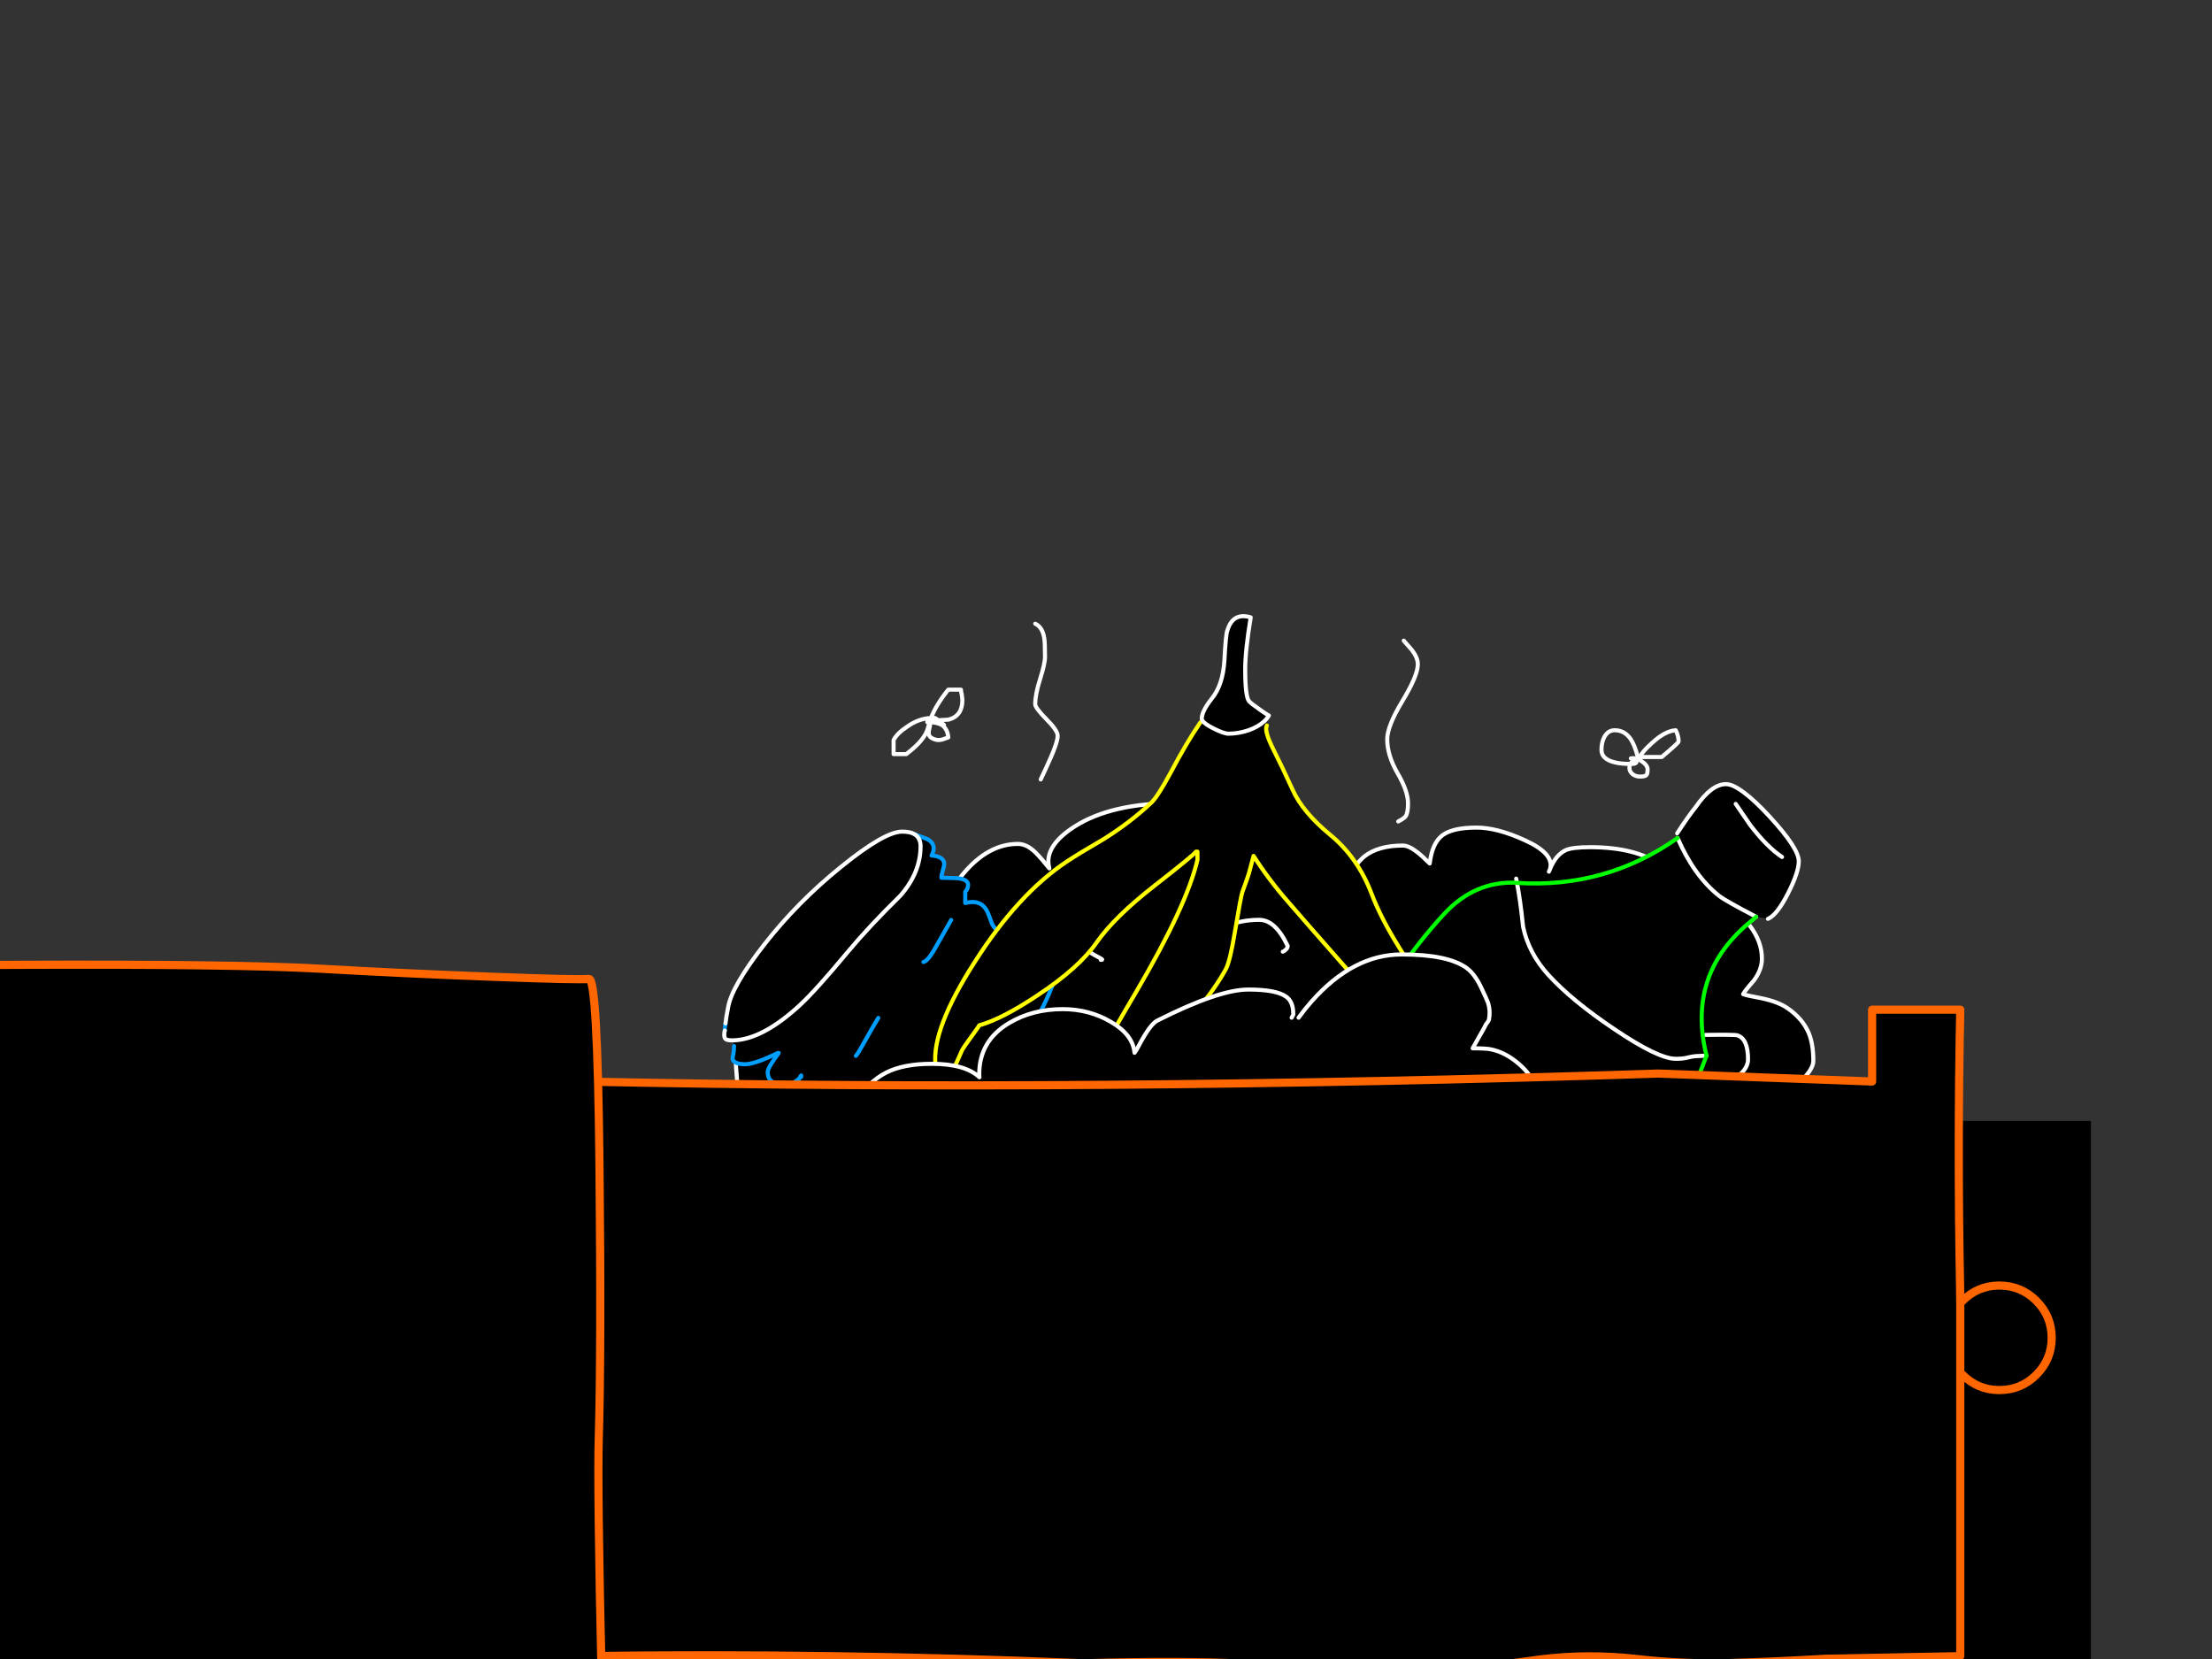 <?xml version="1.0" encoding="utf-8"?>
<svg id="EdithAnim12" image-rendering="inherit" baseProfile="basic" version="1.1" x="0px" y="0px" width="800" height="600" xmlns="http://www.w3.org/2000/svg" xmlns:xlink="http://www.w3.org/1999/xlink">
  <rect width="100%" height="100%" fill="#333333" stroke="none"/>
  <g id="21_GarbageDrawerf114r1" overflow="visible">
    <g id="GarbageDrawerGroupf114r1">
      <g id="Tween-6">
        <path fill="#000" stroke="none" d="M337.223,334.955 Q333.459,332.962 331.54,332.962 322.315,332.962 317.149,344.106 312.869,353.109 312.278,366.91 312.204,367.205 312.131,367.5 311.614,369.124 309.917,370.748 L298.035,370.748 Q297.813,370.821 293.164,371.264 289.769,371.633 288.588,373.404 288.219,373.921 288.146,375.471 288.072,377.242 287.998,377.537 286.227,375.766 277.371,375.766 266.153,375.766 266.153,384.917 266.153,385.729 266.375,388.164 266.522,390.895 266.744,391.707 264.234,392.15 261.725,395.175 258.183,399.308 258.183,405.729 258.183,406.983 258.995,410.231 259.437,412.076 260.249,415.323 260.766,417.611 261.282,418.422 262.832,420.636 266.744,421.227 267.777,421.374 280.175,424.695 296.116,428.312 314.861,430.378 321.946,431.19 369.178,438.275 405.561,443.736 430.58,444.843 456.483,446.024 491.169,448.828 515.45,450.747 536,450.747 555.966,450.747 584.895,445.212 614.711,439.603 623.05,433.92 626.223,431.78 629.397,430.895 632.865,429.935 634.563,428.902 640.762,424.917 642.238,422.703 646.297,416.504 647.183,413.847 647.552,412.74 647.552,409.566 647.552,406.245 646.666,403.958 645.338,401.448 644.6,399.972 L644.6,399.382 Q643.714,398.496 643.714,397.316 643.714,397.242 649.766,392.519 655.817,387.057 655.817,383.736 655.817,377.685 654.194,373.7 651.98,368.386 646.371,364.548 643.124,362.334 637.293,361.08 631.685,360.047 630.43,359.53 631.094,358.275 634.268,354.659 637.22,350.748 637.22,346.689 637.22,340.49 632.792,334.733 627.035,327.353 617.146,327.353 610.578,327.353 605.633,329.124 606.224,328.46 606.666,327.722 607.404,326.32 607.404,323.811 607.404,317.833 600.615,312.888 591.759,306.394 575.08,306.394 L566.372,307.427 Q562.755,309.051 560.615,314.217 560.468,314.733 560.172,315.25 560.468,314.733 560.615,314.217 562.165,308.682 551.316,303.811 541.427,299.309 534.047,299.309 525.339,299.309 521.649,302.114 517.959,304.918 517.073,312.298 514.121,309.346 512.424,308.091 509.472,305.804 507.332,305.804 498.402,305.804 493.383,309.789 490.874,311.781 483.42,321.744 L483.42,321.449 Q482.535,315.324 481.944,312.962 481.059,308.977 479.214,306.984 474.86,302.261 457.886,302.261 454.491,302.261 451.022,304.18 447.554,306.025 444.749,309.346 444.011,308.608 442.461,305.877 440.616,302.63 440.616,302.556 435.967,295.619 432.941,293.184 429.62,290.453 425.266,290.453 402.019,290.453 388.735,298.866 377.296,306.173 379.51,314.069 376.558,310.379 374.713,308.534 371.466,305.213 368.145,305.213 357.296,305.213 348.219,316.209 339.215,327.058 341.134,337.39 340.544,336.652 337.223,334.955 M390.137,342.187 Q392.351,343.22 395.746,345.36 398.108,346.615 398.403,346.836 398.993,347.205 398.108,347.132 398.993,347.205 398.403,346.836 398.108,346.615 395.746,345.36 392.351,343.22 390.137,342.187 386.152,340.342 381.872,340.342 368.145,340.342 360.617,346.836 368.145,340.342 381.872,340.342 386.152,340.342 390.137,342.187 M442.757,335.25 Q448.734,332.667 455.376,332.667 461.28,332.667 465.708,342.113 465.708,342.704 465.192,343.294 464.601,343.958 463.937,344.18 464.601,343.958 465.192,343.294 465.708,342.704 465.708,342.113 461.28,332.667 455.376,332.667 448.734,332.667 442.757,335.25 436.557,337.98 433.532,342.408 436.557,337.98 442.757,335.25 M547.036,329.42 Q547.553,329.42 550.947,333.11 554.268,336.8 554.268,337.39 554.268,344.991 551.39,348.977 549.471,351.633 546.888,352.15 549.471,351.633 551.39,348.977 554.268,344.991 554.268,337.39 554.268,336.8 550.947,333.11 547.553,329.42 547.036,329.42 528.438,329.42 519.73,336.8 528.438,329.42 547.036,329.42 M611.685,346.467 Q614.784,348.829 614.784,357.906 614.784,366.836 607.183,372.666 601.131,377.316 596.777,376.947 601.131,377.316 607.183,372.666 614.784,366.836 614.784,357.906 614.784,348.829 611.685,346.467 608.733,344.18 597.368,344.475 608.733,344.18 611.685,346.467 M616.851,374.29 Q627.404,374.142 628.29,374.438 632.201,375.618 632.201,383.146 632.201,385.655 629.913,388.017 628.437,389.419 624.526,392.002 623.493,392.666 621.722,394.216 620.098,395.544 619.508,395.84 620.098,395.544 621.722,394.216 623.493,392.666 624.526,392.002 628.437,389.419 629.913,388.017 632.201,385.655 632.201,383.146 632.201,375.618 628.29,374.438 627.404,374.142 616.851,374.29Z" test="Tween 6" stroke-width="1.476"/>
        <path id="Layer6_0_1_STROKES" stroke="#FFF" stroke-width="1.476" stroke-linejoin="round" stroke-linecap="round" fill="none" d="M644.6,399.972 Q645.338,401.448 646.666,403.958 647.552,406.245 647.552,409.566 647.552,412.74 647.183,413.847 646.297,416.504 642.238,422.703 640.762,424.917 634.563,428.902 632.865,429.935 629.397,430.895 626.223,431.78 623.05,433.92 614.711,439.603 584.895,445.212 555.966,450.747 536,450.747 515.45,450.747 491.169,448.828 456.483,446.024 430.58,444.843 405.561,443.736 369.178,438.275 321.946,431.19 314.861,430.378 296.116,428.312 280.175,424.695 267.777,421.374 266.744,421.227 262.832,420.636 261.282,418.422 260.766,417.611 260.249,415.323 259.437,412.076 258.995,410.231 258.183,406.983 258.183,405.729 258.183,399.308 261.725,395.175 264.234,392.15 266.744,391.707 266.522,390.895 266.375,388.164 266.153,385.729 266.153,384.917 266.153,375.766 277.371,375.766 286.227,375.766 287.998,377.537 288.072,377.242 288.146,375.471 288.219,373.921 288.588,373.404 289.769,371.633 293.164,371.264 297.813,370.821 298.035,370.748 L309.917,370.748 Q311.614,369.124 312.131,367.5 312.204,367.205 312.278,366.91 312.869,353.109 317.149,344.106 322.315,332.962 331.54,332.962 333.459,332.962 337.223,334.955 340.544,336.652 341.134,337.39 339.215,327.058 348.219,316.209 357.296,305.213 368.145,305.213 371.466,305.213 374.713,308.534 376.558,310.379 379.51,314.069 377.296,306.173 388.735,298.866 402.019,290.453 425.266,290.453 429.62,290.453 432.941,293.184 435.967,295.619 440.616,302.556 440.616,302.63 442.461,305.877 444.011,308.608 444.749,309.346 447.554,306.025 451.022,304.18 454.491,302.261 457.886,302.261 474.86,302.261 479.214,306.984 481.059,308.977 481.944,312.962 482.535,315.324 483.42,321.449 L483.42,321.744 Q490.874,311.781 493.383,309.789 498.402,305.804 507.332,305.804 509.472,305.804 512.424,308.091 514.121,309.346 517.073,312.298 517.959,304.918 521.649,302.114 525.339,299.309 534.047,299.309 541.427,299.309 551.316,303.811 562.165,308.682 560.615,314.217 562.755,309.051 566.372,307.427 568.807,306.394 575.08,306.394 591.759,306.394 600.615,312.888 607.404,317.833 607.404,323.811 607.404,326.32 606.666,327.722 606.224,328.46 605.633,329.124 610.578,327.353 617.146,327.353 627.035,327.353 632.792,334.733 637.22,340.49 637.22,346.689 637.22,350.748 634.268,354.659 631.094,358.275 630.43,359.53 631.685,360.047 637.293,361.08 643.124,362.334 646.371,364.548 651.98,368.386 654.194,373.7 655.817,377.685 655.817,383.736 655.817,387.057 649.766,392.519 643.714,397.242 643.714,397.316 643.714,398.496 644.6,399.382 M360.617,346.836 Q368.145,340.342 381.872,340.342 386.152,340.342 390.137,342.187 392.351,343.22 395.746,345.36 398.108,346.615 398.403,346.836 398.993,347.205 398.108,347.132 M433.532,342.408 Q436.557,337.98 442.757,335.25 448.734,332.667 455.376,332.667 461.28,332.667 465.708,342.113 465.708,342.704 465.192,343.294 464.601,343.958 463.937,344.18 M560.615,314.217 Q560.468,314.733 560.172,315.25 M519.73,336.8 Q528.438,329.42 547.036,329.42 547.553,329.42 550.947,333.11 554.268,336.8 554.268,337.39 554.268,344.991 551.39,348.977 549.471,351.633 546.888,352.15 M597.368,344.475 Q608.733,344.18 611.685,346.467 614.784,348.829 614.784,357.906 614.784,366.836 607.183,372.666 601.131,377.316 596.777,376.947 M616.851,374.29 Q627.404,374.142 628.29,374.438 632.201,375.618 632.201,383.146 632.201,385.655 629.913,388.017 628.437,389.419 624.526,392.002 623.493,392.666 621.722,394.216 620.098,395.544 619.508,395.84" test="Tween 6"/>
      </g>
      <g id="Tween-5">
        <g id="Tin-can-Rubbish">
          <path fill="#000" stroke="none" d="M306.583,344.305 Q294.996,358.253 289.314,363.493 275.808,375.965 265.181,376.26 L265.476,378.327 Q265.476,379.729 265.255,381.057 264.96,382.386 264.96,382.829 264.96,383.862 266.436,384.452 267.69,384.895 269.462,384.895 273.004,384.895 281.27,380.836 L281.639,380.836 Q277.653,386.15 277.653,387.699 277.653,392.054 282.893,392.054 286.067,392.054 286.509,391.906 286.952,391.685 289.019,390.135 289.388,389.323 289.757,388.954 L289.757,389.471 Q289.314,389.766 289.019,390.135 288.502,390.947 287.838,392.275 286.214,395.744 286.214,398.253 286.214,402.164 291.897,404.083 296.989,405.78 295.365,411.242 300.679,411.463 302.155,413.456 302.524,413.972 302.893,414.932 L302.893,415.005 Q316.251,409.618 322.007,405.411 327.542,401.279 329.83,395.522 327.542,401.279 322.007,405.411 316.251,409.618 302.893,415.005 303.41,416.481 304,418.917 304.664,420.614 307.985,423.197 310.125,424.968 309.018,428.511 L314.111,428.511 Q334.701,420.024 356.619,394.12 377.874,369.102 383.04,348.881 L383.04,344.305 Q379.645,343.567 375.438,344.305 L372.413,344.305 Q373.889,340.91 369.756,339.213 364.073,337.737 361.343,336.777 359.793,336.187 358.76,334.047 357.8,331.316 357.21,329.988 354.996,325.043 349.092,326.593 L349.092,322.534 Q350.125,321.501 350.125,320.025 350.125,317.958 346.066,317.589 341.49,317.516 340.457,317.442 340.457,316.704 340.974,314.859 341.49,313.088 341.49,312.497 341.49,309.767 336.915,309.398 338.981,305.634 335.586,303.567 332.634,302.46 330.789,301.722 332.93,303.051 332.93,306.077 332.93,315.597 325.623,323.936 314.406,334.932 306.583,344.305 M337.8,343.641 Q335.439,347.626 333.963,347.921 335.439,347.626 337.8,343.641 339.276,341.058 344,332.718 339.276,341.058 337.8,343.641 M367.025,355.08 Q364.221,359.36 360.826,360.541 364.221,359.36 367.025,355.08 369.903,350.652 371.379,344.305 369.903,350.652 367.025,355.08 M317.653,368.142 Q315.734,371.242 312.487,377.072 310.273,381.131 309.535,381.869 310.273,381.131 312.487,377.072 315.734,371.242 317.653,368.142 M276.546,341.427 Q264.665,356.63 263.336,364.305 262.598,368.069 262.377,370.135 262.008,372.275 262.155,372.718 262.082,372.939 262.008,373.161 261.934,373.751 261.934,374.194 261.934,375.375 262.377,375.744 262.967,376.26 264.665,376.26 264.886,376.26 265.181,376.26 275.808,375.965 289.314,363.493 294.996,358.253 306.583,344.305 314.406,334.932 325.623,323.936 332.93,315.597 332.93,306.077 332.93,303.051 330.789,301.722 329.904,301.206 328.797,300.984 327.69,300.763 326.288,300.763 319.867,300.763 304.148,313.53 288.428,326.224 276.546,341.427Z" test="Tin can Rubbish" stroke-width="1.476"/>
          <path id="Layer9_0_1_STROKES" stroke="#009EFF" stroke-width="1.476" stroke-linejoin="round" stroke-linecap="round" fill="none" d="M262.377,370.135 Q262.008,372.275 262.155,372.718 M330.789,301.722 Q332.634,302.46 335.586,303.567 338.981,305.634 336.915,309.398 341.49,309.767 341.49,312.497 341.49,313.088 340.974,314.859 340.457,316.704 340.457,317.442 341.49,317.516 346.066,317.589 350.125,317.958 350.125,320.025 350.125,321.501 349.092,322.534 L349.092,326.593 Q354.996,325.043 357.21,329.988 357.8,331.316 358.76,334.047 359.793,336.187 361.343,336.777 364.073,337.737 369.756,339.213 373.889,340.91 372.413,344.305 L375.438,344.305 Q379.645,343.567 383.04,344.305 L383.04,348.881 Q377.874,369.102 356.619,394.12 334.701,420.024 314.111,428.511 L309.018,428.511 Q310.125,424.968 307.985,423.197 304.664,420.614 304,418.917 303.41,416.481 302.893,415.005 L302.893,414.932 Q302.524,413.972 302.155,413.456 300.679,411.463 295.365,411.242 296.989,405.78 291.897,404.083 286.214,402.164 286.214,398.253 286.214,395.744 287.838,392.275 288.502,390.947 289.019,390.135 286.952,391.685 286.509,391.906 286.067,392.054 282.893,392.054 277.653,392.054 277.653,387.699 277.653,386.15 281.639,380.836 L281.27,380.836 Q273.004,384.895 269.462,384.895 267.69,384.895 266.436,384.452 264.96,383.862 264.96,382.829 264.96,382.386 265.255,381.057 265.476,379.729 265.476,378.327 M344,332.718 Q339.276,341.058 337.8,343.641 335.439,347.626 333.963,347.921 M371.379,344.305 Q369.903,350.652 367.025,355.08 364.221,359.36 360.826,360.541 M317.653,368.142 Q315.734,371.242 312.487,377.072 310.273,381.131 309.535,381.869 M289.019,390.135 Q289.314,389.766 289.757,389.471 L289.757,388.954 Q289.388,389.323 289.019,390.135Z M302.893,415.005 Q316.251,409.618 322.007,405.411 327.542,401.279 329.83,395.522" test="Tin can Rubbish"/>
          <path id="Layer9_0_2_STROKES" stroke="#FFF" stroke-width="1.476" stroke-linejoin="round" stroke-linecap="round" fill="none" d="M330.789,301.722 Q329.904,301.206 328.797,300.984 327.69,300.763 326.288,300.763 319.867,300.763 304.148,313.53 288.428,326.224 276.546,341.427 264.665,356.63 263.336,364.305 262.598,368.069 262.377,370.135 M262.155,372.718 Q262.082,372.939 262.008,373.161 261.934,373.751 261.934,374.194 261.934,375.375 262.377,375.744 262.967,376.26 264.665,376.26 264.886,376.26 265.181,376.26 275.808,375.965 289.314,363.493 294.996,358.253 306.583,344.305 314.406,334.932 325.623,323.936 332.93,315.597 332.93,306.077 332.93,303.051 330.789,301.722" test="Tin can Rubbish"/>
        </g>
        <g id="Bottle">
          <path fill="#000" stroke="none" d="M592.619,420.421 Q590.332,420.126 582.214,418.429 575.129,416.879 571.144,416.953 563.764,417.026 552.915,410.753 542.214,404.628 532.251,394.813 525.166,387.802 518.893,377.248 513.875,367.728 513.358,366.99 510.923,363.595 509.004,360.053 505.683,354.149 505.904,351.271 489.152,374.665 470.185,396.141 449.743,419.167 434.614,445.735 420.665,470.236 444.429,487.21 469.152,504.848 497.27,515.033 512.842,520.789 525.314,508.022 546.568,486.251 563.468,460.273 576.752,439.757 592.25,420.864 L592.619,420.421 M548.635,319.315 Q548.487,319.241 548.339,319.241 533.284,318.651 522.362,330.459 513.358,340.201 505.904,351.271 505.683,354.149 509.004,360.053 510.923,363.595 513.358,366.99 513.875,367.728 518.893,377.248 525.166,387.802 532.251,394.813 542.214,404.628 552.915,410.753 563.764,417.026 571.144,416.953 575.129,416.879 582.214,418.429 590.332,420.126 592.619,420.421 609.003,404.554 616.604,383.3 616.9,382.562 617.195,381.824 616.457,381.75 616.162,381.824 614.021,381.898 613.21,381.971 612.103,382.045 610.331,382.488 608.634,382.931 606.051,382.931 599.704,382.931 583.763,372.156 568.487,361.898 559.926,352.525 552.841,344.702 550.849,335.182 549.815,325.293 548.635,319.315 M621.697,323.965 Q612.693,316.806 606.715,303.079 580.664,321.382 548.635,319.315 549.815,325.293 550.849,335.182 552.841,344.702 559.926,352.525 568.487,361.898 583.763,372.156 599.704,382.931 606.051,382.931 608.634,382.931 610.331,382.488 612.103,382.045 613.21,381.971 614.021,381.898 616.162,381.824 616.457,381.75 617.195,381.824 609.741,351.935 633.8,332.747 634.464,332.23 635.128,331.566 623.911,325.736 621.697,323.965 M606.568,301.382 L606.715,303.079 Q612.693,316.806 621.697,323.965 623.911,325.736 635.128,331.566 L639.409,332.304 Q642.656,330.976 646.715,323.005 650.552,315.404 650.552,311.492 650.552,306.769 639.925,295.256 634.833,289.721 630.995,286.843 626.789,283.596 624.206,283.596 619,283.596 613.283,291.862 610.7,295.035 606.568,301.382 M628.265,291.493 Q627.822,290.828 627.748,290.755 627.822,290.828 628.265,291.493 629.372,293.042 632.914,298.282 639.04,306.326 644.501,309.943 639.04,306.326 632.914,298.282 629.372,293.042 628.265,291.493Z" test="Bottle" stroke-width="1.476"/>
          <path id="Layer10_0_1_STROKES" stroke="#FFF" stroke-width="1.476" stroke-linejoin="round" stroke-linecap="round" fill="none" d="M606.715,303.079 Q612.693,316.806 621.697,323.965 623.911,325.736 635.128,331.566 M639.409,332.304 Q642.656,330.976 646.715,323.005 650.552,315.404 650.552,311.492 650.552,306.769 639.925,295.256 634.833,289.721 630.995,286.843 626.789,283.596 624.206,283.596 619,283.596 613.283,291.862 610.7,295.035 606.568,301.382 M644.501,309.943 Q639.04,306.326 632.914,298.282 629.372,293.042 628.265,291.493 627.822,290.828 627.748,290.755 M505.904,351.271 Q505.683,354.149 509.004,360.053 510.923,363.595 513.358,366.99 513.875,367.728 518.893,377.248 525.166,387.802 532.251,394.813 542.214,404.628 552.915,410.753 563.764,417.026 571.144,416.953 575.129,416.879 582.214,418.429 590.332,420.126 592.619,420.421 M617.195,381.824 Q616.457,381.75 616.162,381.824 614.021,381.898 613.21,381.971 612.103,382.045 610.331,382.488 608.634,382.931 606.051,382.931 599.704,382.931 583.763,372.156 568.487,361.898 559.926,352.525 552.841,344.702 550.849,335.182 549.815,325.293 548.635,319.315 548.487,318.503 548.339,317.765 M592.619,420.421 Q592.915,420.495 593.062,420.495 593.062,420.716 592.25,420.864" test="Bottle"/>
          <path id="Layer10_0_2_STROKES" stroke="#0F0" stroke-width="1.476" stroke-linejoin="round" stroke-linecap="round" fill="none" d="M548.635,319.315 Q548.487,319.241 548.339,319.241 533.284,318.651 522.362,330.459 513.358,340.201 505.904,351.271 M592.619,420.421 Q609.003,404.554 616.604,383.3 616.9,382.562 617.195,381.824 609.741,351.935 633.8,332.747 634.464,332.23 635.128,331.566 M606.715,303.079 Q580.664,321.382 548.635,319.315 M592.25,420.864 Q576.752,439.757 563.468,460.273 546.568,486.251 525.314,508.022 512.842,520.789 497.27,515.033 469.152,504.848 444.429,487.21 420.665,470.236 434.614,445.735 449.743,419.167 470.185,396.141 489.152,374.665 505.904,351.271 M592.25,420.864 L592.619,420.421" test="Bottle"/>
        </g>
        <g id="Banana">
          <path fill="#000" stroke="none" d="M434.847,260.552 L434.109,261.29 Q429.238,268.375 423.334,279.519 418.758,288.006 416.471,290.22 408.869,297.378 399.349,303.356 389.755,308.965 385.991,311.474 368.279,323.208 352.56,347.858 336.988,372.138 338.316,384.979 L338.316,391.326 Q338.464,391.547 339.276,391.547 342.08,391.547 344.516,387.193 345.844,384.758 347.91,379.887 348.722,378.411 352.191,373.688 353.962,371.252 354.183,370.809 362.449,368.522 375.364,359.887 390.198,350.072 396.618,340.847 403.113,331.548 417.725,320.183 431.821,309.186 432.559,308.006 L433.076,308.006 433.076,310.958 Q429.238,327.489 411.009,358.559 401.489,374.721 399.201,379.223 393.888,389.259 393.593,394.13 394.035,394.13 395.511,394.425 396.914,394.647 397.578,394.647 403.26,394.647 419.275,379.592 435.954,363.946 443.334,350.514 444.884,347.636 446.729,336.419 448.721,324.389 449.312,322.618 451.23,317.452 451.673,315.902 452.264,313.541 453.371,309.555 458.979,318.338 465.99,326.308 470.861,331.991 489.828,353.54 498.389,363.577 502.521,384.905 505.031,397.894 505.031,406.233 511.525,406.307 515.363,397.746 518.757,389.997 518.757,378.411 518.757,367.415 514.92,358.337 513.001,353.835 505.99,342.618 499.422,332.064 496.101,323.356 491.082,310.146 481.119,301.954 471.083,293.688 467.466,285.57 463.776,277.452 460.455,270.884 457.134,264.242 458.168,262.397 L456.987,261.069 Q454.92,262.914 451.599,264.095 447.836,265.349 444.293,265.349 442.596,265.349 438.684,263.357 435.511,261.733 434.847,260.552 M452.337,223.283 Q445.917,221.364 443.924,227.933 443.334,229 442.817,239.003 442.227,247.785 438.315,252.582 434.625,257.231 434.625,259.962 434.625,260.257 434.847,260.552 435.511,261.733 438.684,263.357 442.596,265.349 444.293,265.349 447.836,265.349 451.599,264.095 454.92,262.914 456.987,261.069 458.168,260.036 458.906,258.781 458.463,258.486 458.02,258.264 456.323,257.157 455.142,256.272 452.559,254.501 451.747,253.615 450.345,251.991 450.345,242.028 450.345,235.386 452.337,223.283Z" test="Banana" stroke-width="1.476"/>
          <path id="Layer11_0_1_STROKES" stroke="#FF0" stroke-width="1.476" stroke-linejoin="round" stroke-linecap="round" fill="none" d="M458.168,262.397 Q457.134,264.242 460.455,270.884 463.776,277.452 467.466,285.57 471.083,293.688 481.119,301.954 491.082,310.146 496.101,323.356 499.422,332.064 505.99,342.618 513.001,353.835 514.92,358.337 518.757,367.415 518.757,378.411 518.757,389.997 515.363,397.746 511.525,406.307 505.031,406.233 505.031,397.894 502.521,384.905 498.389,363.577 489.828,353.54 470.861,331.991 465.99,326.308 458.979,318.338 453.371,309.555 452.264,313.541 451.673,315.902 451.23,317.452 449.312,322.618 448.721,324.389 446.729,336.419 444.884,347.636 443.334,350.514 435.954,363.946 419.275,379.592 403.26,394.647 397.578,394.647 396.914,394.647 395.511,394.425 394.035,394.13 393.593,394.13 393.888,389.259 399.201,379.223 401.489,374.721 411.009,358.559 429.238,327.489 433.076,310.958 L433.076,308.006 432.559,308.006 Q431.821,309.186 417.725,320.183 403.113,331.548 396.618,340.847 390.198,350.072 375.364,359.887 362.449,368.522 354.183,370.809 353.962,371.252 352.191,373.688 348.722,378.411 347.91,379.887 345.844,384.758 344.516,387.193 342.08,391.547 339.276,391.547 338.464,391.547 338.316,391.326 L338.316,384.979 Q336.988,372.138 352.56,347.858 368.279,323.208 385.991,311.474 389.755,308.965 399.349,303.356 408.869,297.378 416.471,290.22 418.758,288.006 423.334,279.519 429.238,268.375 434.109,261.29" test="Banana"/>
          <path id="Layer11_0_2_STROKES" stroke="#FFF" stroke-width="1.476" stroke-linejoin="round" stroke-linecap="round" fill="none" d="M434.847,260.552 Q434.625,260.257 434.625,259.962 434.625,257.231 438.315,252.582 442.227,247.785 442.817,239.003 443.334,229 443.924,227.933 445.917,221.364 452.337,223.283 450.345,235.386 450.345,242.028 450.345,251.991 451.747,253.615 452.559,254.501 455.142,256.272 456.323,257.157 458.02,258.264 458.463,258.486 458.906,258.781 458.168,260.036 456.987,261.069 M434.847,260.552 Q435.511,261.733 438.684,263.357 442.596,265.349 444.293,265.349 447.836,265.349 451.599,264.095 454.92,262.914 456.987,261.069" test="Banana"/>
        </g>
      </g>
      <g id="Tween-4">
        <path id="Layer5_0_1_STROKES" stroke="#FFF" stroke-width="1.476" stroke-linejoin="round" stroke-linecap="round" fill="none" d="M567.58,402.706 Q567.58,396.949 576.214,392.447" test="Tween 4"/>
        <g id="Garbage">
          <path fill="#000" stroke="none" d="M469.647,368.065 L467.728,366.958 Q467.581,367.254 467.138,368.065 467.581,367.254 467.728,366.958 467.728,366.811 467.728,366.737 467.728,362.235 465.145,360.464 461.603,357.881 451.492,357.881 440.791,357.881 418.577,369.099 415.994,370.353 411.788,378.324 411.124,379.652 410.312,380.759 409.721,374.191 401.825,369.615 394.002,364.966 384.334,364.966 373.338,364.966 364.851,370.058 354.15,376.479 354.15,388.508 354.15,389.098 354.224,389.615 349.058,384.744 336.955,384.744 326.77,384.744 320.497,387.918 313.855,391.312 308.025,399.947 303.449,406.663 302.785,411.829 302.416,414.559 302.933,417.659 300.276,411.534 298.062,408.655 294.151,403.489 285.221,403.489 276.808,403.489 271.051,408.582 265.442,413.674 265.442,420.98 265.442,422.308 266.254,433.083 264.114,436.921 262.859,441.054 260.867,449.245 260.867,456.921 260.867,463.932 265.959,468.36 270.608,472.419 276.586,472.419 278.8,472.419 286.402,471.164 293.929,469.909 298.874,469.909 304.778,469.909 319.759,474.19 334.667,478.47 350.091,478.47 354.593,478.47 390.607,475.223 432.083,471.902 463.669,471.902 470.754,471.828 476.141,471.902 L494.37,472.861 495.108,472.492 Q495.92,472.197 496.584,472.123 500.938,471.902 504.776,469.762 507.654,468.876 509.499,468.064 521.012,463.046 523.447,462.825 L523.964,462.825 Q523.964,462.603 558.428,472.271 596.288,482.086 611.712,482.086 629.424,482.086 637.985,473.009 642.339,468.507 643.077,463.784 643.077,461.422 642.929,461.201 642.856,461.053 642.708,460.906 642.118,460.389 640.568,460.242 642.118,460.389 642.708,460.906 L643.077,460.242 Q645.439,458.766 652.966,456.035 659.313,452.714 659.313,446.589 659.313,442.751 654.737,441.496 L655.254,441.496 Q657.616,439.209 663.815,434.338 668.907,429.615 668.907,424.744 668.907,420.611 666.398,415.666 663.224,409.541 658.575,409.541 650.9,411.386 648.169,411.607 651.712,408.582 651.712,407.032 651.564,404.523 650.162,402.161 647.505,397.512 641.527,397.512 629.793,397.512 624.848,399.209 619.978,400.906 612.155,407.548 610.531,399.135 604.996,393.748 599.24,388.287 591.638,388.287 583.963,388.287 576.214,392.419 L567.58,402.678 Q567.58,404.006 568.539,412.124 567.875,411.755 566.251,411.386 564.701,411.091 563.742,411.091 560.2,411.091 555.993,415.15 554.443,416.7 552.377,420.242 550.458,423.637 549.794,425.777 549.646,426.441 549.499,427.179 548.834,429.836 546.62,431.607 545.956,432.124 545.144,432.419 544.849,432.198 544.628,431.976 540.495,427.917 539.388,422.308 538.798,420.537 537.617,418.618 535.477,415.002 532.082,411.607 540.2,412.493 547.137,409.91 554.886,407.032 555.845,400.98 555.993,400.095 555.993,399.135 555.993,395.298 555.329,393.231 553.927,388.729 549.277,384.744 544.406,380.538 539.167,379.504 537.469,379.135 532.598,379.135 532.672,378.988 536.731,371.829 537.1,371.165 537.395,370.501 L538.06,369.615 Q538.429,369.099 538.502,368.73 539.093,365.704 538.207,362.752 537.691,361.35 535.624,356.995 533.263,352.125 530.384,350.058 523.595,345.187 506.916,345.187 489.425,345.187 474.37,362.161 472.009,364.818 469.647,368.065 M509.13,402.456 Q508.835,403.194 508.244,404.375 508.835,403.194 509.13,402.456 509.72,401.128 509.72,400.095 509.72,394.043 504.407,394.043 501.75,394.043 499.093,394.781 493.78,396.331 493.484,400.242 493.78,396.331 499.093,394.781 501.75,394.043 504.407,394.043 509.72,394.043 509.72,400.095 509.72,401.128 509.13,402.456 M618.059,430.648 Q621.896,433.157 621.896,437.142 621.896,433.157 618.059,430.648 614.885,428.581 611.417,428.581 606.546,428.581 603.815,430.279 600.937,431.976 600.937,435.076 600.937,431.976 603.815,430.279 606.546,428.581 611.417,428.581 614.885,428.581 618.059,430.648 M389.869,407.548 Q394.15,409.836 395.183,412.641 394.15,409.836 389.869,407.548 385.884,405.482 382.784,405.482 378.799,405.482 375.921,408.065 371.936,411.755 371.936,419.725 371.936,420.906 372.157,421.57 372.6,422.751 373.928,424.744 372.6,422.751 372.157,421.57 371.936,420.906 371.936,419.725 371.936,411.755 375.921,408.065 378.799,405.482 382.784,405.482 385.884,405.482 389.869,407.548 M449.942,400.98 Q450.976,402.751 450.976,407.327 450.976,415.593 444.481,421.275 437.47,427.327 426.622,426.81 437.47,427.327 444.481,421.275 450.976,415.593 450.976,407.327 450.976,402.751 449.942,400.98 448.762,398.914 445.441,398.914 444.776,398.914 443.817,399.209 442.415,399.652 440.865,399.947 442.415,399.652 443.817,399.209 444.776,398.914 445.441,398.914 448.762,398.914 449.942,400.98Z" test="Garbage" stroke-width="1.476"/>
          <path id="Layer7_0_1_STROKES" stroke="#FFF" stroke-width="1.476" stroke-linejoin="round" stroke-linecap="round" fill="none" d="M467.728,366.958 Q467.581,367.254 467.138,368.065 M642.708,460.906 Q642.856,461.053 642.929,461.201 643.077,461.422 643.077,463.784 642.339,468.507 637.985,473.009 629.424,482.086 611.712,482.086 596.288,482.086 558.428,472.271 523.964,462.603 523.964,462.825 L523.447,462.825 Q521.012,463.046 509.499,468.064 507.654,468.876 504.776,469.762 500.938,471.902 496.584,472.123 495.92,472.197 495.108,472.492 L494.37,472.861 476.141,471.902 Q470.754,471.828 463.669,471.902 432.083,471.902 390.607,475.223 354.593,478.47 350.091,478.47 334.667,478.47 319.759,474.19 304.778,469.909 298.874,469.909 293.929,469.909 286.402,471.164 278.8,472.419 276.586,472.419 270.608,472.419 265.959,468.36 260.867,463.932 260.867,456.921 260.867,449.245 262.859,441.054 264.114,436.921 266.254,433.083 265.442,422.308 265.442,420.98 265.442,413.674 271.051,408.582 276.808,403.489 285.221,403.489 294.151,403.489 298.062,408.655 300.276,411.534 302.933,417.659 302.416,414.559 302.785,411.829 303.449,406.663 308.025,399.947 313.855,391.312 320.497,387.918 326.77,384.744 336.955,384.744 349.058,384.744 354.224,389.615 354.15,389.098 354.15,388.508 354.15,376.479 364.851,370.058 373.338,364.966 384.334,364.966 394.002,364.966 401.825,369.615 409.721,374.191 410.312,380.759 411.124,379.652 411.788,378.324 415.994,370.353 418.577,369.099 440.791,357.881 451.492,357.881 461.603,357.881 465.145,360.464 467.728,362.235 467.728,366.737 467.728,366.811 467.728,366.958 M469.647,368.065 Q472.009,364.818 474.37,362.161 489.425,345.187 506.916,345.187 523.595,345.187 530.384,350.058 533.263,352.125 535.624,356.995 537.691,361.35 538.207,362.752 539.093,365.704 538.502,368.73 538.429,369.099 538.06,369.615 L537.395,370.501 Q537.1,371.165 536.731,371.829 532.672,378.988 532.598,379.135 537.469,379.135 539.167,379.504 544.406,380.538 549.277,384.744 553.927,388.729 555.329,393.231 555.993,395.298 555.993,399.135 555.993,400.095 555.845,400.98 554.886,407.032 547.137,409.91 540.2,412.493 532.082,411.607 535.477,415.002 537.617,418.618 538.798,420.537 539.388,422.308 540.495,427.917 544.628,431.976 544.849,432.198 545.144,432.419 545.956,432.124 546.62,431.607 548.834,429.836 549.499,427.179 549.646,426.441 549.794,425.777 550.458,423.637 552.377,420.242 554.443,416.7 555.993,415.15 560.2,411.091 563.742,411.091 564.701,411.091 566.251,411.386 567.875,411.755 568.539,412.124 567.58,404.006 567.58,402.678 M576.214,392.419 Q583.963,388.287 591.638,388.287 599.24,388.287 604.996,393.748 610.531,399.135 612.155,407.548 619.978,400.906 624.848,399.209 629.793,397.512 641.527,397.512 647.505,397.512 650.162,402.161 651.564,404.523 651.712,407.032 651.712,408.582 648.169,411.607 650.9,411.386 658.575,409.541 663.224,409.541 666.398,415.666 668.907,420.611 668.907,424.744 668.907,429.615 663.815,434.338 657.616,439.209 655.254,441.496 L654.737,441.496 Q659.313,442.751 659.313,446.589 659.313,452.714 652.966,456.035 645.439,458.766 643.077,460.242 M640.568,460.242 Q642.118,460.389 642.708,460.906 M493.484,400.242 Q493.78,396.331 499.093,394.781 501.75,394.043 504.407,394.043 509.72,394.043 509.72,400.095 509.72,401.128 509.13,402.456 508.835,403.194 508.244,404.375 M600.937,435.076 Q600.937,431.976 603.815,430.279 606.546,428.581 611.417,428.581 614.885,428.581 618.059,430.648 621.896,433.157 621.896,437.142 M373.928,424.744 Q372.6,422.751 372.157,421.57 371.936,420.906 371.936,419.725 371.936,411.755 375.921,408.065 378.799,405.482 382.784,405.482 385.884,405.482 389.869,407.548 394.15,409.836 395.183,412.641 M440.865,399.947 Q442.415,399.652 443.817,399.209 444.776,398.914 445.441,398.914 448.762,398.914 449.942,400.98 450.976,402.751 450.976,407.327 450.976,415.593 444.481,421.275 437.47,427.327 426.622,426.81" test="Garbage"/>
        </g>
        <g id="GarbageCloud">
          <path id="Layer8_0_1_STROKES" stroke="#FFF" stroke-width="1.476" stroke-linejoin="round" stroke-linecap="round" fill="none" d="M505.69,297.093 Q507.904,295.912 508.347,295.248 509.232,293.993 509.232,290.525 509.232,286.171 505.469,279.676 501.705,273.182 501.705,267.352 501.705,262.628 507.24,253.477 512.775,244.326 512.775,240.267 512.775,237.905 510.708,235.175 510.413,234.806 507.683,231.706 M593.069,273.772 Q593.955,271.853 597.497,268.68 602.22,264.326 606.058,264.104 607.091,266.171 607.091,268.163 607.091,268.68 601,273.772 L593.069,273.772 Q592.922,274.067 592.7,274.732 593.217,274.953 593.733,275.322 595.874,276.724 595.874,278.274 595.874,279.898 595.431,280.34 594.914,280.857 593.143,280.857 591.519,280.857 590.339,279.898 589.305,278.938 589.305,277.757 589.305,276.872 589.674,276.281 586.28,276.281 584.213,275.765 579.195,274.658 579.195,271.189 579.195,268.606 580.154,266.687 581.483,264.104 583.992,264.104 587.534,264.104 589.748,267.278 591.224,269.492 592.331,273.772 L593.069,273.772Z M589.674,276.281 L589.748,276.281 Q590.781,276.281 591.077,276.208 591.446,276.134 591.815,275.765 L591.815,274.732 Q590.855,275.101 590.339,275.47 589.896,275.765 589.674,276.281Z M592.7,274.732 Q591.15,273.994 589.822,274.289 M336.171,261.152 Q336.393,260.414 336.688,259.676 332.334,259.824 328.127,262.776 324.437,265.211 323.183,267.647 L323.183,272.739 327.758,272.739 Q334.695,267.499 335.655,263.071 335.876,262.112 336.171,261.152 335.802,261.152 335.36,261.152 M341.411,262.186 Q340.157,261.079 339.345,260.488 337.352,260.562 336.909,260.636 M339.345,260.488 Q338.681,259.972 338.312,259.75 338.09,259.603 337.426,259.603 337.057,259.603 336.688,259.676 338.607,254.806 342.961,249.418 L347.537,249.418 Q347.537,249.935 347.832,251.263 348.053,252.592 348.053,253.256 348.053,258.938 343.035,260.267 340.821,260.414 339.345,260.488Z M376.392,281.89 Q378.385,277.684 379.787,274.51 382.518,268.385 382.518,266.097 382.518,264.178 378.459,260.119 374.4,255.986 374.4,254.732 374.4,251.116 376.171,245.581 377.942,239.972 377.942,237.536 377.942,232.223 377.647,230.673 376.983,226.762 374.4,225.581 M336.393,262.186 L336.171,263.145 Q335.876,264.326 335.876,265.138 335.876,266.466 337.352,267.13 338.459,267.647 339.492,267.647 340.23,267.647 341.116,267.352 342.813,266.761 342.961,266.687 342.666,263.514 340.599,262.186 339.05,261.3 336.171,261.152" test="GarbageCloud"/>
        </g>
      </g>
      <path fill="#000" stroke="none" d="M188.25,405.406 L188.25,706.51 756.214,706.51 756.214,405.406 188.25,405.406Z" test="GarbageDrawerGroup" stroke-width="1.476"/>
      <g id="Drawer">
        <path fill="#000" stroke="none" d="M709.767,470.478 Q709.324,470.921 708.955,471.364 L708.955,496.382 Q709.324,496.751 709.767,497.194 715.155,502.581 722.682,502.729 L723.125,502.729 Q730.948,502.729 736.483,497.194 742.018,491.659 742.018,483.836 742.018,476.013 736.483,470.478 730.948,464.943 723.125,464.943 L722.682,464.943 Q715.155,465.091 709.767,470.478 M210.067,391.143 Q205.344,412.84 206.23,436.678 209.034,503.762 208.001,546.197 207.115,587.451 210.067,598.964 301.579,597.709 391.911,601.547 427.63,600.514 451.393,601.768 475.526,603.023 492.279,603.023 498.699,603.023 505.267,602.949 514.492,604.056 523.644,603.908 540.47,602.58 557.149,600.145 574.418,598.004 591.909,599.997 608.661,601.916 625.266,601.473 642.683,600.956 659.952,599.923 680.173,599.554 708.955,598.964 L708.955,502.729 708.955,496.382 708.955,471.364 Q708.882,468.116 708.882,464.943 707.922,414.907 708.955,365.165 L677.074,365.165 677.074,391.143 599.731,388.265 Q394.936,394.981 210.067,391.143Z" test="Drawer" stroke-width="1.476"/>
        <path id="Layer4_0_1_STROKES" stroke="#F60" stroke-width="2.952" stroke-linejoin="round" stroke-linecap="round" fill="none" d="M708.955,496.382 L708.955,502.729 708.955,598.964 Q680.173,599.554 659.952,599.923 642.683,600.956 625.266,601.473 608.661,601.916 591.909,599.997 574.418,598.004 557.149,600.145 540.47,602.58 523.644,603.908 514.492,604.056 505.267,602.949 498.699,603.023 492.279,603.023 475.526,603.023 451.393,601.768 427.63,600.514 391.911,601.547 301.579,597.709 210.067,598.964 207.115,587.451 208.001,546.197 209.034,503.762 206.23,436.678 205.344,412.84 210.067,391.143 394.936,394.981 599.731,388.265 L677.074,391.143 677.074,365.165 708.955,365.165 Q707.922,414.907 708.882,464.943 708.882,468.116 708.955,471.364 709.324,470.921 709.767,470.478 715.155,465.091 722.682,464.943 L723.125,464.943 Q730.948,464.943 736.483,470.478 742.018,476.013 742.018,483.836 742.018,491.659 736.483,497.194 730.948,502.729 723.125,502.729 L722.682,502.729 Q715.155,502.581 709.767,497.194 709.324,496.751 708.955,496.382 L708.955,471.364" test="Drawer"/>
      </g>
      <g id="DrawersCabinetFront">
        <path fill="#000" stroke="none" d="M247.691,745.733 Q248.06,746.102 248.503,746.544 253.891,751.932 261.418,752.079 L261.861,752.079 Q269.684,752.079 275.219,746.544 280.754,741.009 280.754,733.187 280.754,725.364 275.219,719.829 269.684,714.294 261.861,714.294 L261.418,714.294 Q253.891,714.441 248.503,719.829 248.06,720.272 247.691,720.714 L247.691,745.733 M247.691,614.516 L215.81,614.516 215.81,640.494 138.467,637.616 Q-66.328,644.331 -251.197,640.494 -255.92,662.191 -255.034,686.028 -252.23,753.113 -253.263,795.548 -254.149,836.802 -251.197,848.315 -159.685,847.06 -69.353,850.898 -33.634,849.864 -9.871,851.119 14.262,852.374 31.015,852.374 37.435,852.374 44.003,852.3 53.228,853.407 62.38,853.259 79.206,851.931 95.885,849.495 113.154,847.355 130.645,849.348 147.397,851.267 164.002,850.824 181.419,850.307 198.688,849.274 218.909,848.905 247.691,848.315 L247.691,752.079 247.691,745.733 247.691,720.714 Q247.618,717.467 247.618,714.294 246.658,664.257 247.691,614.516Z" test="DrawersCabinetFront" stroke-width="1.476"/>
        <path id="Layer3_0_1_STROKES" stroke="#F60" stroke-width="2.952" stroke-linejoin="round" stroke-linecap="round" fill="none" d="M247.691,745.733 L247.691,752.079 247.691,848.315 Q218.909,848.905 198.688,849.274 181.419,850.307 164.002,850.824 147.397,851.267 130.645,849.348 113.154,847.355 95.885,849.495 79.206,851.931 62.38,853.259 53.228,853.407 44.003,852.3 37.435,852.374 31.015,852.374 14.262,852.374 -9.871,851.119 -33.634,849.864 -69.353,850.898 -159.685,847.06 -251.197,848.315 -254.149,836.802 -253.263,795.548 -252.23,753.113 -255.034,686.028 -255.92,662.191 -251.197,640.494 -66.328,644.331 138.467,637.616 L215.81,640.494 215.81,614.516 247.691,614.516 Q246.658,664.257 247.618,714.294 247.618,717.467 247.691,720.714 248.06,720.272 248.503,719.829 253.891,714.441 261.418,714.294 L261.861,714.294 Q269.684,714.294 275.219,719.829 280.754,725.364 280.754,733.187 280.754,741.009 275.219,746.544 269.684,752.079 261.861,752.079 L261.418,752.079 Q253.891,751.932 248.503,746.544 248.06,746.102 247.691,745.733 L247.691,720.714" test="DrawersCabinetFront"/>
        <path fill="#000" stroke="none" d="M178.098,353.264 Q146.363,352.091 115.811,350.312 85.343,348.61 4.668,348.91 -75.951,349.289 -113.191,349.722 -150.339,350.228 -197.47,349.796 -244.618,349.357 -271.861,352.674 -273.779,368.319 -275.993,494.148 -278.281,624.848 -276.141,650.604 -275.329,661.084 -280.717,755.474 -286.027,849.863 -281.971,851.931 -277.847,854 -266.916,853.185 -262.82,852.933 -258.06,852.3 -248.909,851.119 -239.684,849.938 -196.363,845.51 -152.969,846.839 -132.839,846.971 -111.493,847.208 -4.262,848.462 9.908,848.462 23.044,848.462 119.206,852.152 120.313,852.226 121.493,852.226 124.519,852.374 127.545,852.447 131.825,852.595 135.958,852.669 213.67,854.957 215.441,852.152 217.507,848.905 217.655,836.064 217.581,817.761 217.581,805.88 217.581,719.46 218.688,689.423 219.205,674.663 217.581,606.324 216.031,537.543 216.548,520.347 217.506,488.548 216.769,421.086 216.108,353.614 213.005,354.002 209.901,354.458 178.098,353.264Z" test="DrawersCabinetFront" stroke-width="1.476"/>
        <path id="Layer2_0_1_STROKES" stroke="#F60" stroke-width="2.952" stroke-linejoin="round" stroke-linecap="round" fill="none" d="M-271.861,352.674 Q-244.618,349.357 -197.47,349.796 -150.339,350.228 -113.154,349.759 -75.951,349.289 4.705,348.947 85.343,348.61 115.848,350.349 146.363,352.091 178.135,353.264 209.901,354.458 213.005,354.039 216.108,353.614 216.806,421.086 217.506,488.548 216.548,520.347 216.031,537.543 217.581,606.324 219.205,674.663 218.688,689.423 217.581,719.46 217.581,805.88 217.581,817.761 217.655,836.064 217.507,848.905 215.441,852.152 213.67,854.957 135.958,852.669 131.825,852.595 127.545,852.447 124.519,852.374 121.493,852.226 120.313,852.226 119.206,852.152 23.044,848.462 9.908,848.462 -4.262,848.462 -111.493,847.208 -132.839,846.971 -152.969,846.839 -196.363,845.51 -239.684,849.938 -248.909,851.119 -258.06,852.337 -262.82,852.933 -266.879,853.222 -277.847,854 -281.934,851.931 -286.027,849.863 -280.68,755.474 -275.329,661.084 -276.141,650.604 -278.281,624.848 -275.993,494.148 -273.779,368.319 -271.861,352.674Z" test="DrawersCabinetFront"/>
      </g>
    </g>
  </g>
</svg>